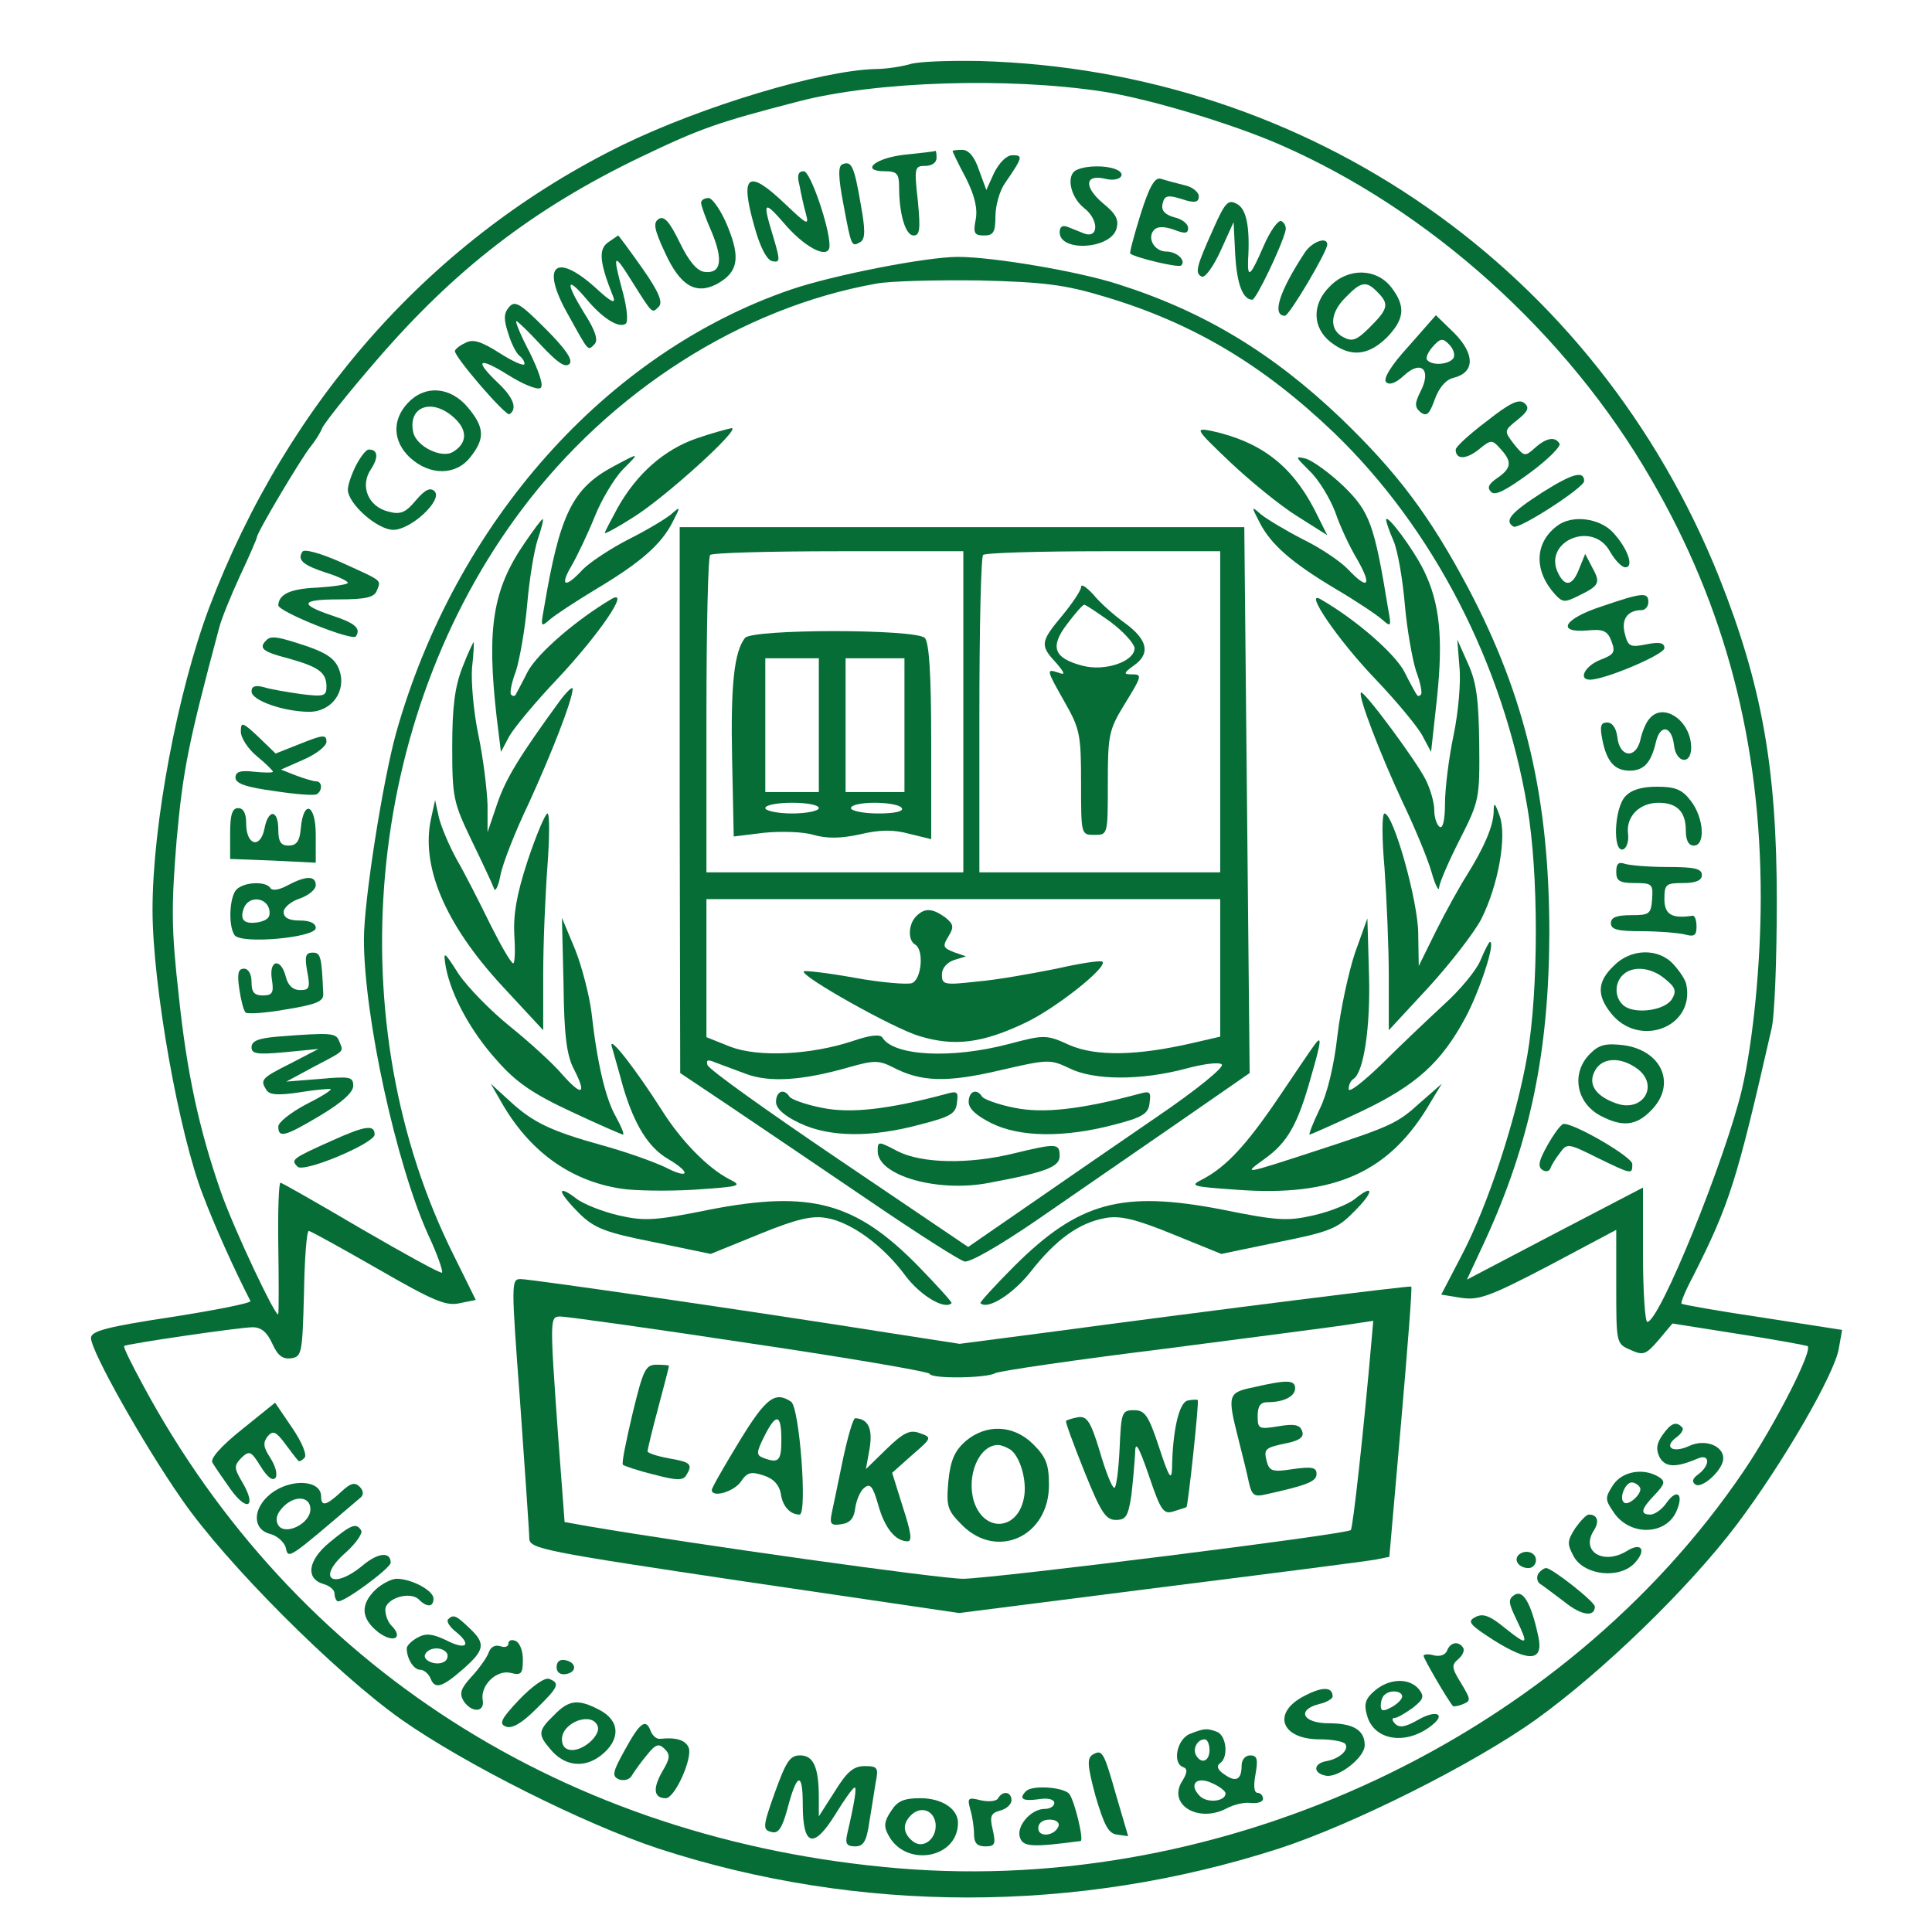 <?xml version="1.0" standalone="no"?>
<!DOCTYPE svg PUBLIC "-//W3C//DTD SVG 20010904//EN"
 "http://www.w3.org/TR/2001/REC-SVG-20010904/DTD/svg10.dtd">
<svg version="1.0" xmlns="http://www.w3.org/2000/svg"
 width="361pt" height="361pt" viewBox="0 0 361 361"
 preserveAspectRatio="xMidYMid meet">

<g transform="translate(0,361) scale(0.1,-0.1)"
fill="#066d36" stroke="none">
<path d="M1700 3490 c-14 -4 -43 -9 -65 -9 -102 -3 -322 -69 -472 -142 -353
-173 -625 -477 -772 -864 -59 -157 -106 -405 -106 -565 0 -140 49 -418 95
-535 20 -53 57 -136 88 -196 1 -4 -65 -17 -148 -30 -119 -18 -150 -26 -150
-39 0 -25 100 -202 170 -302 82 -119 287 -324 410 -411 118 -83 341 -195 480
-241 374 -122 782 -122 1160 0 138 45 362 157 480 241 125 90 285 245 375 364
86 114 184 283 191 330 l6 34 -148 23 c-81 12 -149 24 -152 26 -2 2 8 26 22
52 68 135 81 176 146 461 6 23 10 131 10 240 0 248 -28 404 -108 605 -230 574
-765 947 -1382 964 -58 1 -116 -1 -130 -6z m360 -51 c85 -13 239 -59 331 -99
280 -122 537 -353 694 -625 139 -239 205 -493 205 -782 0 -123 -14 -267 -35
-358 -31 -131 -154 -435 -177 -435 -4 0 -8 56 -8 126 l0 125 -165 -86 -164
-86 34 73 c84 183 119 351 120 573 0 253 -44 442 -151 645 -72 136 -133 217
-239 319 -127 121 -255 199 -416 250 -74 24 -234 51 -299 51 -59 0 -233 -34
-312 -61 -345 -118 -627 -435 -738 -829 -25 -91 -60 -313 -60 -385 0 -144 60
-419 120 -552 17 -36 28 -68 26 -71 -3 -2 -70 35 -151 82 -80 47 -148 86 -151
86 -3 0 -5 -53 -4 -117 1 -65 1 -122 0 -128 -1 -15 -84 160 -108 230 -40 115
-63 221 -78 365 -14 124 -14 166 -4 290 12 131 21 178 79 395 4 17 22 61 39
98 18 38 32 71 32 73 0 9 83 148 100 169 9 11 19 27 22 35 3 8 48 65 100 125
147 171 294 285 496 382 113 54 142 64 296 104 144 37 388 45 566 18z m3 -383
c165 -49 296 -127 429 -254 186 -179 317 -433 362 -701 21 -122 21 -340 0
-462 -20 -117 -73 -280 -123 -375 l-38 -73 37 -6 c33 -5 53 2 164 60 l126 67
0 -106 c0 -105 0 -107 26 -118 24 -11 29 -10 53 18 l26 31 120 -19 c66 -10
125 -21 132 -23 13 -4 -60 -147 -119 -234 -337 -497 -967 -793 -1579 -742
-621 52 -1130 378 -1413 905 -20 37 -36 69 -34 71 5 4 216 35 240 35 16 0 27
-9 37 -31 10 -22 19 -29 35 -27 20 3 21 9 24 121 1 64 5 117 9 117 3 0 61 -32
129 -71 104 -60 128 -70 153 -64 l30 6 -40 81 c-219 436 -168 1005 126 1396
166 221 410 377 662 422 26 5 113 7 193 6 121 -3 160 -8 233 -30z"/>
<path d="M1691 3321 c-56 -6 -85 -31 -37 -31 22 0 26 -5 26 -29 0 -51 12 -91
27 -91 12 0 13 12 8 65 -7 62 -6 65 14 65 12 0 21 6 21 15 0 8 -1 14 -2 13 -2
-1 -27 -4 -57 -7z"/>
<path d="M1780 3328 c0 -2 11 -25 25 -51 17 -34 22 -58 18 -78 -5 -25 -2 -29
16 -29 17 0 21 6 21 36 0 20 8 48 18 62 33 48 34 52 14 52 -11 0 -24 -13 -34
-32 l-15 -33 -14 38 c-8 24 -19 37 -31 37 -10 0 -18 -1 -18 -2z"/>
<path d="M1574 3303 c-8 -3 -8 -23 2 -75 15 -80 15 -80 32 -70 9 6 9 23 0 72
-12 70 -17 80 -34 73z"/>
<path d="M2013 3293 c-22 -8 -14 -51 13 -72 28 -22 27 -58 -1 -47 -8 3 -22 9
-30 12 -10 4 -15 0 -15 -10 0 -37 94 -32 106 6 5 17 0 28 -26 49 -35 30 -33
54 5 45 27 -7 43 9 19 18 -18 7 -53 7 -71 -1z"/>
<path d="M1494 3263 c3 -16 8 -39 12 -53 6 -22 2 -20 -38 18 -70 67 -86 57
-59 -39 11 -41 24 -65 34 -67 15 -3 15 1 2 45 -21 69 -19 71 26 19 38 -42 79
-61 79 -35 0 35 -36 139 -48 139 -11 0 -13 -8 -8 -27z"/>
<path d="M2131 3209 c-12 -39 -21 -72 -19 -73 11 -8 91 -27 95 -22 10 9 -8 26
-28 26 -22 0 -37 26 -22 41 6 6 19 6 36 0 21 -8 27 -8 27 3 0 8 -12 17 -26 20
-17 5 -24 12 -22 24 4 18 9 19 46 7 16 -4 22 -2 22 8 0 8 -12 18 -27 21 -16 4
-35 9 -44 12 -11 3 -21 -13 -38 -67z"/>
<path d="M1310 3231 c0 -5 9 -30 20 -55 22 -53 17 -78 -14 -74 -14 2 -29 20
-46 55 -19 39 -29 50 -39 44 -11 -7 -9 -19 12 -64 28 -61 57 -78 96 -58 40 22
45 48 21 107 -12 30 -29 54 -36 54 -8 0 -14 -4 -14 -9z"/>
<path d="M2267 3182 c-32 -71 -35 -83 -21 -89 6 -2 22 20 35 49 l24 53 3 -60
c3 -55 14 -85 32 -85 7 0 55 100 62 129 2 7 -2 15 -8 18 -6 2 -21 -19 -33 -47
-24 -55 -30 -62 -29 -27 4 63 -3 97 -21 106 -16 9 -22 3 -44 -47z"/>
<path d="M1136 3157 c-18 -13 -16 -37 10 -102 5 -14 -5 -9 -34 18 -75 67 -102
40 -51 -50 40 -72 37 -69 50 -56 7 7 2 25 -20 59 -35 57 -33 70 5 25 29 -35
60 -55 73 -46 5 3 3 28 -5 58 -20 74 -18 77 17 21 39 -62 37 -60 50 -47 8 8 0
28 -31 72 -24 34 -44 61 -45 61 0 0 -9 -6 -19 -13z"/>
<path d="M2438 3138 c-48 -73 -62 -118 -37 -118 8 0 79 120 79 133 0 16 -29 5
-42 -15z"/>
<path d="M2485 3075 c-34 -33 -33 -77 1 -104 37 -29 70 -26 105 8 34 35 36 59
8 95 -28 35 -80 36 -114 1z m89 -11 c22 -22 20 -31 -14 -65 -25 -25 -33 -28
-50 -19 -27 14 -25 46 5 75 28 29 38 31 59 9z"/>
<path d="M951 3036 c-10 -12 -10 -23 -1 -50 6 -20 16 -38 21 -41 5 -4 9 -10 9
-15 0 -5 -21 4 -46 20 -36 23 -51 27 -65 19 -11 -5 -19 -12 -19 -15 0 -12 95
-122 102 -118 15 10 8 31 -22 59 -45 43 -36 49 20 14 27 -17 54 -28 60 -24 6
4 -2 29 -20 66 -17 32 -28 59 -25 59 2 0 23 -20 46 -45 30 -32 45 -43 53 -35
7 7 -6 27 -45 66 -48 48 -57 53 -68 40z"/>
<path d="M2632 2963 c-33 -36 -48 -61 -42 -67 6 -6 18 -2 33 12 32 30 52 12
32 -28 -12 -24 -12 -30 -1 -40 12 -9 17 -4 27 24 8 22 21 37 35 40 40 10 40
44 2 83 l-35 34 -51 -58z m84 -22 c-8 -12 -39 -15 -49 -4 -4 3 1 15 10 25 14
16 19 17 31 4 8 -8 11 -19 8 -25z"/>
<path d="M762 2857 c-30 -32 -28 -72 4 -102 37 -34 86 -34 113 1 28 35 26 56
-5 93 -33 39 -80 42 -112 8z m87 -28 c25 -23 24 -47 -2 -63 -21 -14 -70 10
-75 37 -10 48 36 64 77 26z"/>
<path d="M2778 2823 c-32 -24 -58 -48 -58 -53 0 -19 19 -19 43 0 23 19 25 19
41 1 22 -24 20 -36 -6 -54 -16 -11 -20 -18 -12 -26 7 -8 27 2 72 35 34 25 59
50 56 55 -8 14 -25 11 -46 -8 -19 -17 -20 -16 -39 7 -19 25 -19 25 7 46 20 16
22 23 12 31 -10 8 -27 0 -70 -34z"/>
<path d="M665 2740 c-8 -16 -15 -36 -15 -45 0 -26 55 -75 85 -75 33 0 93 56
77 72 -8 8 -18 3 -35 -17 -19 -23 -29 -27 -51 -21 -38 9 -54 48 -33 79 15 23
13 37 -4 37 -5 0 -15 -13 -24 -30z"/>
<path d="M2882 2690 c-59 -38 -72 -53 -54 -64 10 -6 132 73 132 85 0 20 -21
15 -78 -21z"/>
<path d="M2909 2627 c-42 -32 -43 -84 -3 -128 14 -15 18 -15 44 -2 39 19 41
24 25 53 l-13 25 -11 -27 c-12 -32 -26 -36 -39 -10 -31 59 63 101 96 42 9 -16
22 -30 29 -30 17 0 4 36 -23 65 -25 27 -77 34 -105 12z"/>
<path d="M565 2579 c-10 -15 1 -25 44 -39 23 -7 41 -16 41 -19 0 -3 -26 -7
-57 -9 -50 -2 -72 -12 -73 -33 0 -12 140 -68 145 -58 10 15 -2 25 -45 39 -62
21 -58 30 13 30 51 0 66 4 71 16 8 21 13 17 -66 53 -38 17 -70 26 -73 20z"/>
<path d="M2993 2477 c-71 -23 -86 -50 -27 -45 30 3 38 -1 45 -20 8 -21 5 -25
-21 -35 -28 -11 -42 -37 -19 -37 28 0 139 47 139 59 0 10 -9 12 -34 7 -30 -6
-34 -4 -40 20 -7 27 5 44 32 44 6 0 12 7 12 15 0 19 -11 18 -87 -8z"/>
<path d="M497 2413 c-14 -14 -6 -21 41 -33 57 -16 72 -26 72 -53 0 -18 -5 -19
-47 -14 -27 4 -58 9 -70 13 -16 4 -23 2 -23 -8 0 -17 61 -38 108 -38 42 0 70
39 56 78 -7 20 -22 31 -59 44 -57 19 -69 21 -78 11z"/>
<path d="M3082 2267 c-6 -6 -14 -25 -17 -40 -9 -36 -39 -32 -43 6 -2 16 -9 27
-19 27 -12 0 -14 -7 -9 -32 8 -41 23 -58 51 -58 26 0 40 14 49 53 8 35 30 31
34 -6 4 -33 32 -37 32 -4 0 50 -52 86 -78 54z"/>
<path d="M450 2243 c0 -12 14 -33 30 -46 17 -14 30 -27 30 -29 0 -2 -16 -2
-35 0 -26 3 -35 0 -35 -11 0 -11 20 -18 72 -25 39 -6 75 -9 80 -6 11 7 10 24
-1 24 -5 0 -22 5 -38 11 l-28 11 43 19 c23 10 42 25 42 33 0 14 -7 13 -47 -3
l-48 -19 -32 31 c-30 28 -33 29 -33 10z"/>
<path d="M3037 2122 c-21 -22 -24 -106 -4 -99 6 2 11 15 9 29 -4 32 21 58 57
58 35 0 51 -17 51 -52 0 -18 5 -28 15 -28 22 0 19 52 -6 84 -16 21 -29 26 -63
26 -29 0 -48 -6 -59 -18z"/>
<path d="M430 2053 l0 -48 80 -3 80 -4 0 52 c0 58 -23 67 -28 12 -2 -24 -8
-32 -23 -32 -14 0 -19 7 -19 30 0 38 -19 39 -26 1 -8 -38 -34 -30 -34 10 0 19
-5 29 -15 29 -11 0 -15 -12 -15 -47z"/>
<path d="M3020 1981 c0 -17 6 -21 35 -21 32 0 34 -2 32 -30 -2 -28 -5 -30 -39
-30 -27 0 -38 -4 -38 -15 0 -12 13 -15 58 -15 31 0 67 -3 80 -6 18 -5 22 -2
22 15 0 11 -3 20 -7 20 -39 -6 -53 2 -53 31 0 28 3 30 35 30 24 0 35 5 35 15
0 12 -14 15 -64 15 -35 0 -71 3 -80 6 -12 4 -16 0 -16 -15z"/>
<path d="M538 1956 c-16 -9 -30 -11 -33 -5 -9 13 -49 11 -63 -3 -13 -13 -16
-66 -4 -85 11 -18 152 -5 152 13 0 9 -11 14 -30 14 -20 0 -30 5 -30 16 0 8 14
20 30 25 17 6 30 17 30 25 0 18 -18 18 -52 0z m-35 -45 c3 -14 -2 -20 -19 -24
-28 -5 -37 4 -28 27 9 22 41 20 47 -3z"/>
<path d="M574 1795 c6 -31 4 -35 -13 -35 -14 0 -23 9 -27 25 -9 36 -32 32 -26
-5 4 -25 1 -30 -17 -30 -16 0 -21 6 -21 25 0 15 -6 25 -14 25 -11 0 -13 -9 -9
-37 3 -21 8 -41 12 -45 3 -3 38 -1 76 6 56 9 70 15 69 29 -3 71 -5 77 -20 77
-13 0 -15 -7 -10 -35z"/>
<path d="M3015 1805 c-30 -29 -32 -54 -5 -88 52 -66 157 -27 141 53 -1 8 -12
25 -24 38 -28 31 -80 30 -112 -3z m96 -24 c20 -16 22 -23 13 -38 -13 -21 -69
-29 -90 -12 -17 14 -18 41 -2 57 18 18 53 15 79 -7z"/>
<path d="M518 1673 c-35 -3 -48 -8 -48 -20 0 -12 10 -14 63 -9 l62 6 -52 -27
c-56 -28 -57 -31 -45 -50 6 -9 22 -10 62 -4 30 5 57 7 58 6 2 -2 -19 -15 -47
-29 -28 -15 -51 -33 -51 -41 0 -22 12 -19 79 21 40 24 61 43 61 55 0 17 -6 18
-62 13 l-63 -5 50 27 c61 32 57 28 49 48 -6 16 -13 17 -116 9z"/>
<path d="M2971 1641 c-36 -36 -26 -92 20 -116 40 -21 66 -19 94 10 48 48 21
112 -51 122 -34 4 -46 1 -63 -16z m87 -27 c44 -31 12 -85 -40 -65 -38 14 -51
36 -38 60 13 25 47 27 78 5z"/>
<path d="M621 1479 c-76 -34 -78 -36 -65 -49 12 -12 144 44 144 60 0 19 -17
17 -79 -11z"/>
<path d="M2892 1471 c-17 -30 -19 -41 -10 -47 6 -4 13 -3 15 3 2 6 10 19 18
29 13 18 15 18 69 -9 66 -32 66 -32 66 -12 0 13 -106 75 -128 75 -5 0 -18 -18
-30 -39z"/>
<path d="M1302 2791 c-61 -21 -112 -66 -148 -130 -13 -24 -24 -45 -24 -47 0
-2 23 10 51 28 58 35 205 168 186 168 -6 -1 -36 -9 -65 -19z"/>
<path d="M2298 2747 c37 -35 93 -81 125 -101 l57 -36 -24 48 c-43 83 -101 127
-193 147 -31 6 -29 3 35 -58z"/>
<path d="M1149 2740 c-80 -42 -103 -90 -133 -269 -6 -32 -5 -33 11 -19 10 9
50 35 88 58 82 49 121 83 142 125 15 29 15 30 -3 14 -11 -9 -46 -30 -80 -47
-33 -17 -71 -42 -85 -56 -33 -36 -44 -32 -21 7 10 17 30 59 43 91 13 33 37 72
52 88 33 33 33 33 -14 8z"/>
<path d="M2447 2730 c17 -16 38 -51 48 -77 9 -27 28 -67 42 -90 27 -48 19 -56
-18 -17 -13 14 -51 40 -84 56 -33 17 -68 38 -79 47 -18 16 -18 15 -3 -14 21
-42 60 -76 142 -125 39 -23 78 -49 88 -58 16 -14 17 -13 11 19 -26 160 -35
183 -83 230 -26 25 -58 48 -71 52 -21 5 -20 4 7 -23z"/>
<path d="M980 2595 c-59 -86 -71 -158 -52 -325 l8 -65 16 30 c10 17 50 65 90
107 76 81 137 169 101 149 -66 -39 -138 -101 -157 -136 -11 -22 -22 -42 -23
-44 -2 -2 -5 -2 -8 1 -3 3 1 23 9 44 7 22 17 78 21 124 4 47 13 102 20 123 7
20 11 37 9 37 -2 0 -17 -20 -34 -45z"/>
<path d="M2590 2639 c0 -4 6 -22 14 -40 8 -19 17 -72 21 -119 4 -46 14 -102
21 -124 8 -21 12 -41 9 -44 -3 -3 -6 -3 -7 -1 -2 2 -13 22 -24 44 -18 34 -90
97 -156 135 -33 20 30 -74 103 -150 39 -41 78 -88 87 -105 l16 -30 11 100 c12
114 5 178 -24 238 -20 41 -70 108 -71 96z"/>
<path d="M1270 2115 l1 -510 97 -65 c53 -36 169 -114 257 -174 88 -60 168
-111 177 -113 9 -3 65 29 135 77 65 45 181 125 258 178 l140 97 -5 510 -5 510
-528 0 -527 0 0 -510z m530 165 l0 -300 -240 0 -240 0 0 293 c0 162 3 297 7
300 3 4 111 7 240 7 l233 0 0 -300z m480 0 l0 -300 -225 0 -225 0 0 293 c0
162 3 297 7 300 3 4 105 7 225 7 l218 0 0 -300z m0 -478 l0 -129 -52 -12
c-104 -24 -180 -25 -229 -4 -44 20 -47 20 -115 2 -107 -28 -214 -22 -235 12
-4 7 -23 5 -55 -6 -78 -26 -176 -31 -229 -11 l-45 18 0 129 0 129 480 0 480 0
0 -128z m-885 -199 c44 -16 105 -12 192 13 46 13 55 13 81 0 53 -28 102 -29
200 -6 91 21 94 21 130 4 46 -23 134 -23 217 -1 33 9 63 13 68 8 5 -5 -48 -48
-120 -97 -70 -48 -179 -123 -241 -166 l-113 -78 -241 163 c-133 90 -244 169
-246 177 -3 9 0 11 14 5 11 -4 37 -14 59 -22z"/>
<path d="M1392 2418 c-20 -26 -27 -86 -24 -227 l3 -144 57 7 c31 3 73 2 92 -4
25 -7 50 -7 87 1 37 9 63 9 92 1 l41 -10 0 182 c0 128 -4 186 -12 194 -17 17
-322 17 -336 0z m138 -163 l0 -125 -50 0 -50 0 0 125 0 125 50 0 50 0 0 -125z
m160 0 l0 -125 -55 0 -55 0 0 125 0 125 55 0 55 0 0 -125z m-160 -155 c0 -5
-22 -10 -50 -10 -27 0 -50 5 -50 10 0 6 23 10 50 10 28 0 50 -4 50 -10z m155
0 c4 -6 -13 -10 -44 -10 -28 0 -51 5 -51 10 0 6 20 10 44 10 25 0 48 -4 51
-10z"/>
<path d="M2020 2513 c0 -6 -16 -30 -35 -53 -41 -49 -42 -56 -12 -88 17 -20 18
-24 5 -19 -24 8 -23 6 12 -56 28 -49 30 -61 30 -150 0 -97 0 -97 25 -97 25 0
25 0 25 96 0 90 2 100 30 146 35 57 35 58 13 58 -14 0 -13 3 5 16 32 22 27 48
-15 79 -21 15 -48 39 -60 54 -13 14 -23 21 -23 14z m55 -65 c24 -18 44 -40 45
-49 0 -25 -55 -44 -97 -33 -54 14 -62 35 -29 78 15 20 29 36 32 36 3 0 25 -15
49 -32z"/>
<path d="M1712 1898 c-15 -15 -16 -45 -2 -53 17 -10 12 -65 -6 -72 -9 -3 -58
1 -107 10 -50 9 -93 14 -95 12 -8 -8 168 -107 216 -121 66 -20 118 -13 198 25
57 27 154 104 144 114 -3 3 -42 -3 -86 -13 -45 -9 -111 -21 -148 -24 -62 -7
-66 -6 -66 13 0 12 9 22 22 27 l23 7 -23 8 c-20 8 -21 11 -10 29 11 18 10 23
-6 36 -24 17 -38 18 -54 2z"/>
<path d="M1450 1551 c0 -12 15 -26 45 -40 55 -26 133 -27 225 -2 55 14 66 20
68 40 3 21 1 23 -20 17 -108 -29 -179 -37 -232 -26 -31 6 -58 16 -61 21 -10
16 -25 10 -25 -10z"/>
<path d="M1810 1551 c0 -13 15 -26 43 -40 53 -26 135 -27 227 -3 55 14 66 21
68 41 3 21 1 23 -20 17 -108 -29 -179 -37 -232 -26 -31 6 -58 16 -61 21 -10
16 -25 10 -25 -10z"/>
<path d="M1640 1459 c0 -46 113 -78 209 -59 107 20 131 30 131 50 0 24 -6 24
-85 5 -85 -21 -173 -19 -218 4 -36 19 -37 19 -37 0z"/>
<path d="M864 2363 c-14 -36 -19 -73 -19 -148 0 -95 2 -104 36 -175 20 -41 39
-82 42 -90 2 -8 8 3 12 24 4 22 28 83 53 135 43 94 82 194 82 214 0 5 -11 -5
-25 -24 -75 -103 -100 -144 -116 -191 l-18 -53 0 51 c-1 29 -8 87 -17 130 -9
43 -14 99 -12 126 3 26 4 48 3 48 -1 0 -11 -21 -21 -47z"/>
<path d="M2727 2364 c3 -28 -2 -85 -11 -128 -9 -43 -16 -100 -16 -128 0 -30
-4 -47 -10 -43 -5 3 -10 17 -10 31 0 14 -7 39 -16 57 -18 36 -116 168 -121
163 -6 -6 36 -115 77 -203 23 -48 48 -108 55 -133 7 -25 14 -37 14 -28 1 9 18
49 39 90 36 71 37 76 36 178 -1 82 -5 115 -21 150 l-20 45 4 -51z"/>
<path d="M806 2083 c-21 -90 25 -199 132 -315 l77 -83 0 105 c0 58 4 149 8
203 4 53 4 97 0 97 -4 0 -21 -40 -37 -88 -21 -64 -27 -101 -25 -140 2 -28 1
-52 -2 -52 -4 0 -23 33 -43 73 -19 39 -47 94 -62 120 -15 27 -30 63 -34 80
l-7 32 -7 -32z"/>
<path d="M2791 2093 c-1 -27 -17 -65 -50 -118 -14 -22 -40 -69 -58 -105 l-32
-65 -1 60 c0 60 -46 224 -63 225 -5 0 -5 -46 0 -102 4 -57 8 -148 8 -203 l0
-100 75 81 c41 45 85 102 98 127 32 64 48 155 34 193 -9 25 -11 26 -11 7z"/>
<path d="M1053 1770 c1 -96 6 -133 20 -159 24 -47 14 -50 -23 -8 -17 20 -61
60 -97 89 -36 29 -79 73 -96 98 -28 44 -29 44 -24 13 10 -53 47 -121 96 -175
35 -40 67 -62 138 -95 51 -24 95 -43 97 -43 3 0 -3 15 -13 33 -19 33 -35 98
-46 197 -4 30 -17 82 -30 115 l-25 60 3 -125z"/>
<path d="M2532 1830 c-12 -36 -27 -105 -33 -155 -6 -55 -19 -109 -33 -137 -13
-27 -21 -48 -19 -48 2 0 45 19 96 43 103 49 150 91 196 177 26 49 56 140 45
140 -2 0 -10 -16 -18 -35 -8 -19 -39 -56 -68 -82 -29 -27 -81 -76 -115 -110
-35 -34 -63 -56 -63 -48 0 8 4 16 9 19 19 12 32 96 29 196 l-3 104 -23 -64z"/>
<path d="M1143 1655 c3 -11 13 -45 21 -75 21 -71 47 -114 85 -136 44 -26 38
-38 -6 -15 -21 10 -74 29 -118 41 -97 27 -130 43 -174 84 l-34 31 19 -33 c52
-92 128 -148 224 -163 25 -4 87 -5 137 -2 88 6 91 7 65 20 -40 21 -89 71 -125
128 -47 74 -100 143 -94 120z"/>
<path d="M2455 1656 c-6 -8 -35 -51 -66 -97 -61 -90 -98 -129 -141 -152 -26
-13 -23 -14 62 -20 185 -14 288 33 364 165 l20 33 -40 -35 c-43 -39 -53 -44
-194 -90 -138 -45 -138 -45 -98 -16 44 31 63 65 88 155 20 69 20 78 5 57z"/>
<path d="M1050 1383 c0 -5 15 -23 33 -41 28 -27 48 -35 139 -53 l106 -22 91
37 c71 29 99 35 126 30 46 -8 106 -52 147 -108 28 -37 73 -64 86 -51 2 1 -27
33 -63 70 -117 119 -201 141 -388 105 -103 -21 -123 -22 -171 -11 -30 7 -66
21 -80 32 -14 11 -26 17 -26 12z"/>
<path d="M2532 1370 c-12 -10 -47 -24 -78 -31 -48 -11 -68 -10 -171 11 -187
36 -267 14 -387 -105 -37 -37 -66 -69 -64 -70 13 -13 60 16 94 59 47 60 90 91
139 100 27 5 55 -1 126 -30 l91 -37 106 22 c95 19 111 25 141 56 38 37 40 55
3 25z"/>
<path d="M972 988 c9 -128 17 -242 17 -253 1 -19 27 -24 402 -80 l401 -59 377
48 c207 26 387 49 402 52 l25 5 22 251 c12 138 21 252 19 254 -2 2 -346 -41
-683 -86 l-161 -21 -129 20 c-252 40 -672 101 -691 101 -18 0 -18 -5 -1 -232z
m429 112 c183 -27 335 -53 336 -57 4 -10 107 -8 122 1 6 4 149 25 319 46 169
22 325 42 348 46 l40 6 -3 -34 c-15 -173 -35 -353 -39 -357 -8 -8 -664 -90
-724 -91 -44 0 -500 64 -700 98 l-45 8 -12 159 c-16 226 -16 225 5 225 10 0
169 -22 353 -50z"/>
<path d="M1182 969 c-12 -51 -21 -94 -18 -96 2 -2 28 -11 57 -18 41 -11 55
-12 61 -2 13 21 9 25 -32 32 -22 4 -40 10 -40 13 0 4 9 41 20 82 11 41 20 76
20 78 0 1 -10 2 -23 2 -21 0 -25 -9 -45 -91z"/>
<path d="M2343 1018 c-49 -10 -50 -14 -29 -97 8 -31 17 -68 20 -83 5 -21 10
-25 28 -21 82 18 98 25 98 39 0 12 -8 14 -44 9 -38 -6 -44 -4 -49 14 -6 24 -4
26 40 35 23 5 30 12 26 22 -4 12 -15 14 -44 9 -37 -6 -39 -5 -39 19 0 19 5 26
19 26 30 0 51 11 51 26 0 16 -16 16 -77 2z"/>
<path d="M1381 916 c-28 -46 -51 -86 -51 -90 0 -15 40 -4 54 15 12 18 19 20
43 12 19 -6 29 -18 32 -34 3 -23 17 -39 35 -39 15 0 0 201 -16 211 -30 20 -47
7 -97 -75z m79 4 c0 -40 -5 -45 -34 -34 -13 5 -13 10 2 40 22 44 32 43 32 -6z"/>
<path d="M2219 993 c-16 -4 -28 -56 -29 -127 -1 -24 -6 -16 -24 39 -20 61 -27
70 -47 70 -23 0 -24 -4 -27 -72 -2 -40 -6 -73 -10 -73 -4 0 -16 30 -27 68 -17
56 -24 66 -40 64 -11 -2 -21 -5 -23 -7 -2 -1 14 -44 34 -94 31 -77 40 -91 59
-91 19 0 23 7 29 46 3 26 6 61 7 78 0 25 6 16 26 -42 22 -65 27 -72 46 -66 12
4 23 7 24 8 3 3 24 198 21 200 -2 1 -10 1 -19 -1z"/>
<path d="M1575 883 c-9 -43 -18 -88 -21 -101 -4 -20 -1 -23 18 -20 16 2 24 11
26 30 2 14 9 32 17 38 11 9 16 3 26 -32 12 -43 32 -68 55 -68 9 0 6 18 -9 64
l-20 64 37 33 c37 32 38 33 15 41 -18 7 -30 2 -62 -29 l-39 -38 7 39 c6 37 -3
55 -27 56 -4 0 -14 -35 -23 -77z"/>
<path d="M1804 917 c-20 -18 -28 -35 -32 -75 -4 -47 -2 -54 26 -82 65 -65 162
-21 162 75 0 38 -5 52 -29 76 -37 37 -88 39 -127 6z m83 -15 c19 -12 33 -60
26 -92 -12 -60 -74 -64 -93 -6 -15 48 9 106 45 106 6 0 15 -4 22 -8z"/>
<path d="M452 939 c-39 -31 -60 -55 -55 -62 4 -7 19 -29 34 -50 31 -43 49 -33
22 13 -16 27 -16 31 -2 46 15 14 18 13 36 -16 13 -21 23 -28 28 -21 4 7 -1 23
-10 37 -13 20 -14 28 -5 40 10 12 16 9 33 -14 11 -15 22 -29 24 -31 2 -3 7 0
12 5 5 5 -4 28 -23 56 l-32 47 -62 -50z"/>
<path d="M3106 928 c-11 -16 -12 -26 -5 -41 11 -19 30 -20 72 -2 22 9 23 -13
0 -30 -11 -8 -12 -14 -5 -19 13 -8 52 28 52 49 0 24 -35 37 -64 23 -31 -14
-48 -2 -24 16 10 7 15 16 11 19 -11 12 -21 8 -37 -15z"/>
<path d="M3014 835 c-15 -23 -15 -27 0 -49 29 -46 97 -46 118 -1 15 33 2 45
-18 17 -8 -12 -22 -22 -30 -22 -20 0 -18 10 8 37 19 20 20 25 8 33 -29 18 -69
11 -86 -15z m50 -4 c7 -10 -22 -37 -30 -28 -9 8 3 37 15 37 5 0 12 -4 15 -9z"/>
<path d="M506 819 c-34 -27 -35 -66 -2 -75 13 -3 27 -15 30 -26 5 -22 3 -23
140 94 6 5 5 13 -2 20 -9 9 -17 7 -35 -10 -27 -25 -37 -28 -37 -8 0 31 -57 34
-94 5z m74 -29 c0 -27 -47 -50 -60 -30 -6 10 -3 21 7 32 22 25 53 23 53 -2z"/>
<path d="M2943 754 c-15 -24 -15 -29 -2 -53 20 -35 86 -42 114 -11 22 24 12
39 -15 22 -44 -27 -87 -1 -62 38 11 17 7 30 -9 30 -5 0 -16 -12 -26 -26z"/>
<path d="M617 729 c-42 -34 -47 -69 -12 -79 11 -3 20 -11 20 -17 0 -7 3 -14 6
-15 10 -4 99 62 99 72 0 21 -23 19 -51 -4 -57 -48 -89 -26 -33 23 19 17 32 36
29 41 -9 15 -18 12 -58 -21z"/>
<path d="M2837 704 c-9 -10 2 -24 19 -24 8 0 14 7 14 15 0 15 -21 21 -33 9z"/>
<path d="M2874 669 c-3 -6 -2 -14 3 -18 5 -3 26 -19 46 -34 32 -26 57 -29 57
-9 0 9 -80 72 -91 72 -4 0 -11 -5 -15 -11z"/>
<path d="M702 640 c-29 -28 -28 -54 5 -80 28 -21 48 -11 24 13 -6 6 -11 19
-11 29 0 21 46 36 63 19 15 -15 27 -14 27 2 0 15 -41 37 -69 37 -9 0 -27 -9
-39 -20z"/>
<path d="M2830 630 c-12 -8 -12 -14 3 -45 24 -50 22 -51 -21 -17 -29 24 -42
28 -56 20 -15 -8 -10 -14 37 -44 66 -41 92 -38 81 10 -13 60 -28 86 -44 76z"/>
<path d="M837 584 c-3 -4 4 -15 16 -24 30 -25 17 -34 -21 -14 -24 11 -36 13
-52 4 -11 -6 -20 -15 -20 -20 0 -19 13 -40 25 -40 7 0 15 -7 19 -15 8 -22 21
-19 61 16 41 36 43 48 12 77 -25 24 -30 26 -40 16z m-2 -63 c3 -5 1 -13 -5
-16 -15 -9 -43 3 -35 15 8 13 32 13 40 1z"/>
<path d="M950 539 c0 -6 -7 -8 -15 -5 -10 3 -18 -1 -22 -12 -3 -9 -18 -30 -32
-45 -20 -22 -23 -31 -15 -45 15 -23 40 -22 36 1 -5 28 26 58 53 51 19 -5 22
-1 22 25 0 17 -6 32 -14 35 -7 3 -13 1 -13 -5z"/>
<path d="M2704 526 c-3 -8 -13 -12 -25 -9 -10 3 -19 2 -19 -1 0 -5 44 -81 55
-94 1 -1 10 0 19 4 15 6 14 9 -4 39 -18 29 -18 34 -5 45 8 7 12 16 9 21 -8 13
-24 11 -30 -5z"/>
<path d="M1040 495 c0 -10 7 -15 18 -13 21 4 19 22 -2 26 -10 2 -16 -3 -16
-13z"/>
<path d="M970 434 c-34 -36 -38 -45 -25 -50 11 -5 30 6 56 32 43 42 46 49 25
57 -8 3 -31 -13 -56 -39z"/>
<path d="M2570 452 c-18 -15 -22 -25 -16 -46 12 -48 72 -58 120 -21 30 23 9
31 -25 11 -23 -13 -34 -15 -42 -7 -6 6 -7 11 -1 11 5 0 20 9 34 19 20 16 22
21 11 35 -18 21 -54 20 -81 -2z m50 -12 c0 -5 -9 -14 -20 -20 -15 -8 -20 -8
-20 3 0 8 3 17 7 20 10 10 33 8 33 -3z"/>
<path d="M2439 442 c-63 -31 -47 -82 27 -82 23 0 45 -4 48 -9 7 -11 -12 -28
-37 -32 -24 -5 -23 -23 1 -27 23 -4 72 34 72 57 0 28 -21 41 -67 41 -49 0 -61
25 -18 36 14 3 25 10 25 14 0 18 -18 19 -51 2z"/>
<path d="M1035 405 c-30 -29 -30 -36 -7 -63 26 -32 63 -37 95 -12 37 29 36 65
-3 85 -40 21 -57 19 -85 -10z m82 -21 c5 -16 -25 -44 -48 -44 -12 0 -19 7 -19
20 0 32 57 53 67 24z"/>
<path d="M1168 341 c-24 -43 -25 -50 -11 -56 10 -3 20 0 24 8 5 8 17 25 28 38
16 20 22 22 33 11 11 -11 10 -18 -5 -43 -18 -32 -15 -49 7 -49 17 0 50 74 43
94 -6 15 -24 20 -53 17 -7 -1 -14 5 -18 14 -9 25 -20 17 -48 -34z"/>
<path d="M2223 370 c-24 -10 -33 -55 -12 -62 8 -3 8 -10 -2 -26 -28 -44 30
-79 83 -51 13 7 33 12 46 10 12 -1 22 2 22 8 0 6 -5 11 -10 11 -7 0 -8 13 -4
35 5 28 3 35 -10 35 -9 0 -16 -8 -16 -19 0 -27 -11 -32 -33 -16 -12 8 -14 15
-8 20 17 10 13 52 -5 59 -19 7 -23 7 -51 -4z m37 -30 c0 -21 -15 -27 -25 -10
-7 12 2 30 16 30 5 0 9 -9 9 -20z m30 -81 c0 -15 -34 -19 -48 -5 -22 22 -6 38
23 24 14 -6 25 -15 25 -19z"/>
<path d="M2041 331 c-10 -7 -9 -21 6 -77 16 -54 24 -70 40 -72 l21 -3 -22 75
c-24 84 -26 88 -45 77z"/>
<path d="M1448 261 c-23 -64 -23 -70 -7 -74 13 -4 20 6 30 42 18 69 29 72 29
9 0 -78 20 -84 61 -18 17 28 33 50 36 50 4 0 0 -27 -14 -87 -4 -18 -1 -23 15
-23 15 0 21 9 26 43 4 23 9 57 12 75 6 29 4 32 -20 32 -21 0 -33 -10 -56 -47
l-30 -47 0 35 c0 57 -10 79 -35 79 -19 0 -26 -11 -47 -69z"/>
<path d="M1917 263 c-14 -14 -6 -19 23 -15 18 3 30 0 30 -7 0 -6 -8 -11 -18
-11 -26 0 -54 -33 -46 -54 6 -17 23 -18 113 -6 7 0 -11 75 -21 88 -11 13 -70
17 -81 5z m61 -65 c-7 -19 -38 -22 -38 -4 0 10 9 16 21 16 12 0 19 -5 17 -12z"/>
<path d="M1865 250 c-3 -6 -18 -7 -32 -4 -24 6 -26 5 -20 -17 4 -13 7 -34 7
-46 0 -17 6 -23 21 -23 18 0 20 4 14 31 -6 25 -4 31 14 36 12 3 21 12 21 19 0
16 -16 19 -25 4z"/>
<path d="M1665 226 c-13 -19 -14 -29 -5 -45 32 -61 130 -44 130 23 0 26 -30
46 -70 46 -31 0 -43 -5 -55 -24z m83 -22 c4 -29 -23 -51 -43 -34 -18 15 -19
32 -3 48 18 18 42 10 46 -14z"/>
</g>
</svg>
